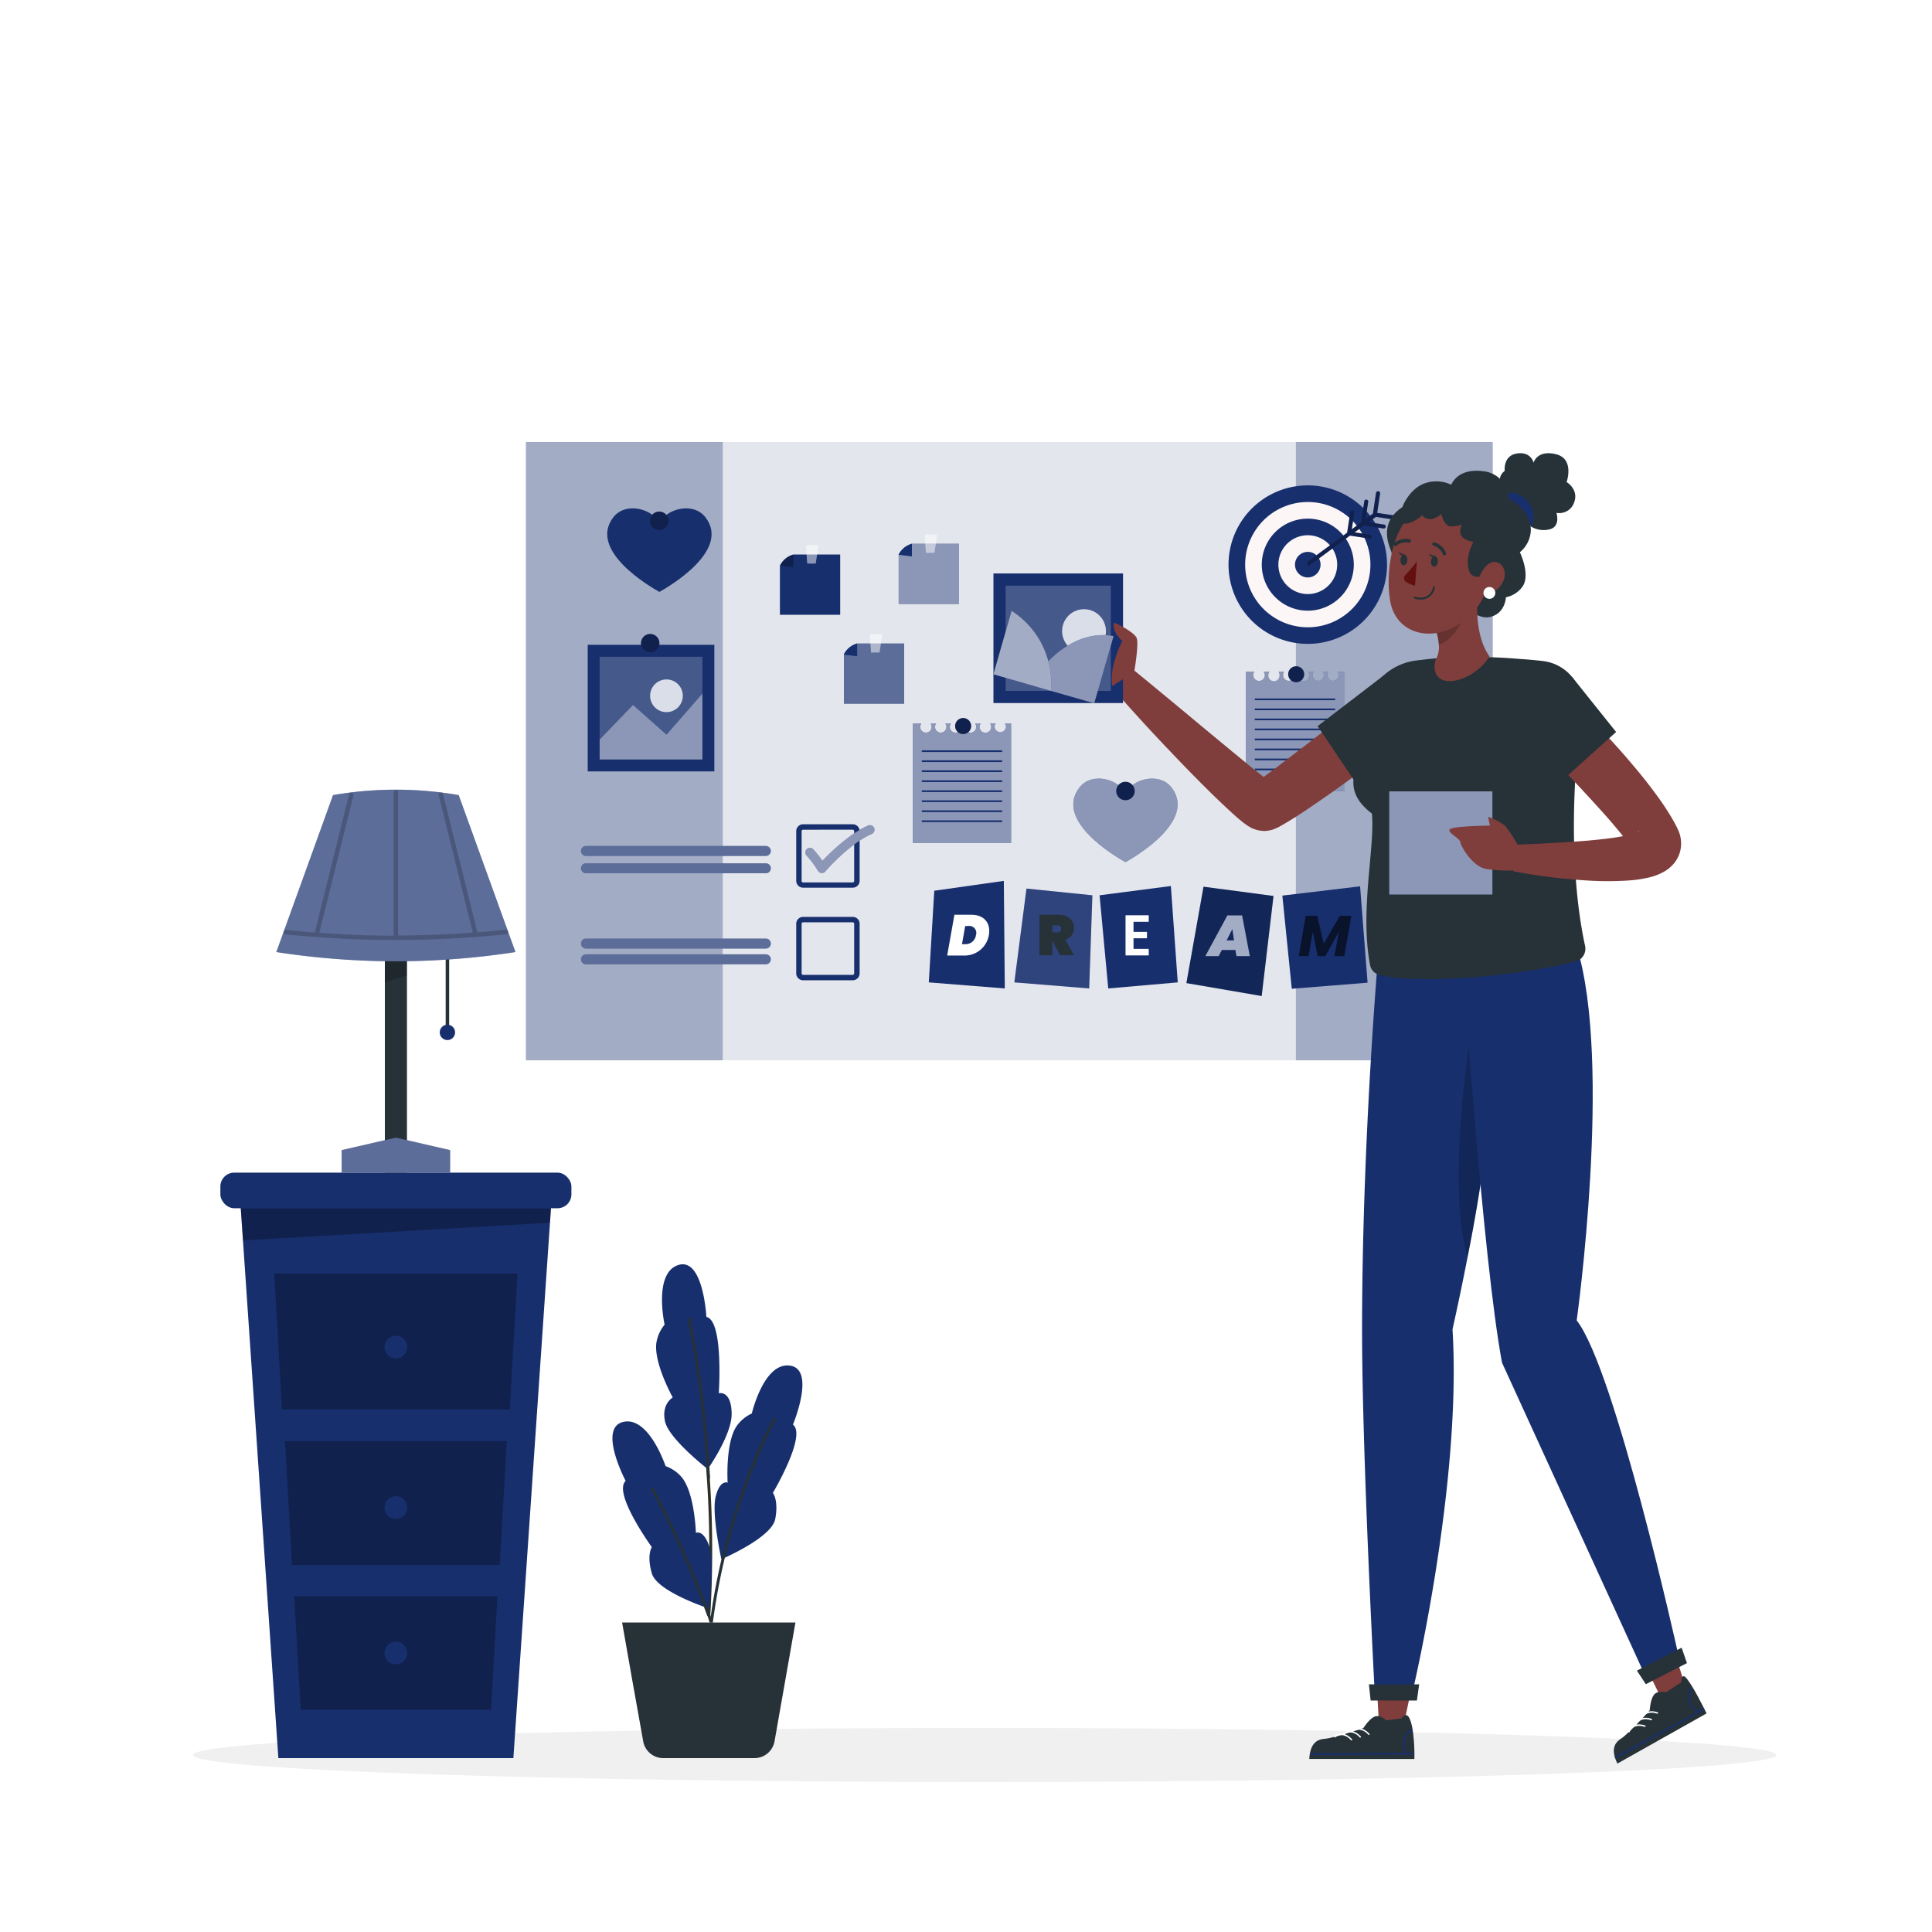 <svg class="animated" id="freepik_stories-vision-board" xmlns="http://www.w3.org/2000/svg" viewBox="0 0 500 500" version="1.1" xmlns:xlink="http://www.w3.org/1999/xlink" xmlns:svgjs="http://svgjs.com/svgjs"><style>svg#freepik_stories-vision-board:not(.animated) .animable {opacity: 0;}svg#freepik_stories-vision-board.animated #freepik--Plant--inject-13 {animation: 1s 1 forwards cubic-bezier(.36,-0.01,.5,1.38) slideUp;animation-delay: 0s;}svg#freepik_stories-vision-board.animated #freepik--Board--inject-13 {animation: 1s 1 forwards cubic-bezier(.36,-0.01,.5,1.38) slideRight;animation-delay: 0s;}svg#freepik_stories-vision-board.animated #freepik--board-elements--inject-13 {animation: 1s 1 forwards cubic-bezier(.36,-0.01,.5,1.38) fadeIn;animation-delay: 0s;}svg#freepik_stories-vision-board.animated #freepik--Furniture--inject-13 {animation: 1s 1 forwards cubic-bezier(.36,-0.01,.5,1.38) slideLeft;animation-delay: 0s;}svg#freepik_stories-vision-board.animated #freepik--Character--inject-13 {animation: 1s 1 forwards cubic-bezier(.36,-0.01,.5,1.38) slideRight;animation-delay: 0s;}            @keyframes slideUp {                0% {                    opacity: 0;                    transform: translateY(30px);                }                100% {                    opacity: 1;                    transform: inherit;                }            }                    @keyframes slideRight {                0% {                    opacity: 0;                    transform: translateX(30px);                }                100% {                    opacity: 1;                    transform: translateX(0);                }            }                    @keyframes fadeIn {                0% {                    opacity: 0;                }                100% {                    opacity: 1;                }            }                    @keyframes slideLeft {                0% {                    opacity: 0;                    transform: translateX(-30px);                }                100% {                    opacity: 1;                    transform: translateX(0);                }            }        </style><g id="freepik--Shadow--inject-13" class="animable" style="transform-origin: 254.795px 454.19px;"><path d="M459.67,454.19c0,3.84-91.73,7-204.88,7s-204.87-3.12-204.87-7,91.73-7,204.87-7S459.67,450.34,459.67,454.19Z" style="fill: rgb(240, 240, 240); transform-origin: 254.795px 454.19px;" id="elginxggvanuu" class="animable"></path></g><g id="freepik--Plant--inject-13" class="animable" style="transform-origin: 183.082px 391.099px;"><path d="M161,419.91l.58,3.28.12.68,1.63,9.26.13.76,3,16.76a5.34,5.34,0,0,0,.21.81,5,5,0,0,0,.33.75,5.26,5.26,0,0,0,4.65,2.79h23.61a5.28,5.28,0,0,0,5.19-4.35l1.14-6.46.12-.69h0l1.68-9.54.23-1.32h0l.73-4.11.13-.78,1.38-7.84Z" style="fill: rgb(38, 50, 56); transform-origin: 183.43px 437.455px;" id="elf1a6j14eztr" class="animable"></path><path d="M184.4,419.91a62.93,62.93,0,0,0-5.39-13.4c-.23-.43-.88-.05-.65.38a61.76,61.76,0,0,1,5.26,13Z" style="fill: rgb(47, 48, 38); transform-origin: 181.356px 413.115px;" id="elbtrf08sq9t" class="animable"></path><path d="M181.83,370.06a282.82,282.82,0,0,1,1.25,47.9c0,.48.72.48.75,0a282.82,282.82,0,0,0-1.25-47.9c-.05-.48-.8-.48-.75,0Z" style="fill: rgb(47, 48, 38); transform-origin: 183.073px 394.01px;" id="elxdujxwfwlp" class="animable"></path><path d="M183.15,380.23s6.25-8.84,6.2-14.34c-.06-6.2-3.33-5.32-3.33-5.32s1.29-18.84-3.21-19.75c0,0-.79-15.51-7.28-13.43S172,342.82,172,342.82a9.8,9.8,0,0,0-2.14,4.76c-.67,5.28,4.25,14.09,4.25,14.09s-3,1.65-2,6.2,11.1,12.36,11.1,12.36Z" style="fill: rgb(24, 47, 110); transform-origin: 179.574px 353.714px;" id="el33lqo6i494b" class="animable"></path><path d="M178,341.45a293.49,293.49,0,0,1,5,41c0,.48.78.48.75,0a294.86,294.86,0,0,0-5-41.16c-.09-.48-.82-.28-.72.2Z" style="fill: rgb(38, 50, 56); transform-origin: 180.875px 361.912px;" id="elxvyyh42y1h" class="animable"></path><path d="M183.49,416.27s-13.42-4.3-14.8-9.09,0-6.79,0-6.79-10.16-14-6.77-17.13c0,0-7.26-13.72-.62-15.27s10.95,11.44,10.95,11.44a9.85,9.85,0,0,1,4.28,3c3.28,4.19,3.57,14.28,3.57,14.28s1.87-1,3.41,3.33,0,16.25,0,16.25Z" style="fill: rgb(24, 47, 110); transform-origin: 171.348px 392.076px;" id="eljxrl9h8kdhk" class="animable"></path><path d="M168.52,385.44A263.28,263.28,0,0,1,183,418.07c.17.45.89.26.73-.2a267.7,267.7,0,0,0-14.59-32.81c-.22-.43-.87-.05-.65.38Z" style="fill: rgb(38, 50, 56); transform-origin: 176.099px 401.599px;" id="el09oi1q3vdx5j" class="animable"></path><path d="M186.71,403.52s13-5.51,13.92-10.4-.61-6.76-.61-6.76,8.85-14.91,5.19-17.67c0,0,6-14.33-.77-15.27s-9.87,12.39-9.87,12.39a9.81,9.81,0,0,0-4,3.36c-2.89,4.47-2.26,14.54-2.26,14.54s-2-.87-3.1,3.63,1.48,16.18,1.48,16.18Z" style="fill: rgb(24, 47, 110); transform-origin: 196.3px 378.446px;" id="elrl9q5b8kblr" class="animable"></path><path d="M200,367.1a164.76,164.76,0,0,0-16.27,52.81h.75a163.51,163.51,0,0,1,16.17-52.43C200.87,367.05,200.22,366.67,200,367.1Z" style="fill: rgb(38, 50, 56); transform-origin: 192.212px 393.41px;" id="elbubpvwfg4l7" class="animable"></path></g><g id="freepik--Board--inject-13" class="animable animator-active" style="transform-origin: 261.205px 194.405px;"><rect x="136.15" y="114.43" width="250.11" height="159.95" style="fill: rgb(24, 47, 110); transform-origin: 261.205px 194.405px;" id="elet86mmav07h" class="animable"></rect><g id="eldh8z6h5lbvo"><rect x="136.15" y="114.43" width="250.11" height="159.95" style="fill: rgb(255, 255, 255); opacity: 0.6; transform-origin: 261.205px 194.405px;" class="animable"></rect></g><g id="el8afftxx2mvj"><rect x="187.05" y="74.66" width="148.32" height="239.48" style="fill: rgb(255, 255, 255); opacity: 0.7; transform-origin: 261.21px 194.4px; transform: rotate(90deg);" class="animable"></rect></g></g><g id="freepik--board-elements--inject-13" class="animable" style="transform-origin: 256.113px 191.694px;"><path d="M170.65,153.19c-2.44-1.36-18.4-10.67-12-19.21,3.23-4.33,10.38-2.22,12,1.42,1.62-3.64,8.77-5.75,12-1.42C189.06,142.52,173.1,151.83,170.65,153.19Z" style="fill: rgb(24, 47, 110); transform-origin: 170.652px 142.375px;" id="el1rz3e9lvewo" class="animable"></path><path d="M173,134.78a2.39,2.39,0,1,1-2.39-2.38A2.39,2.39,0,0,1,173,134.78Z" style="fill: rgb(24, 47, 110); transform-origin: 170.61px 134.79px;" id="ellepdap75nsm" class="animable"></path><g id="el0rd0pjbihhe"><path d="M173,134.78a2.39,2.39,0,1,1-2.39-2.38A2.39,2.39,0,0,1,173,134.78Z" style="opacity: 0.3; transform-origin: 170.61px 134.79px;" class="animable"></path></g><path d="M291.27,223.13c-2.45-1.36-18.41-10.67-12-19.21,3.23-4.34,10.38-2.22,12,1.42,1.61-3.64,8.76-5.76,12-1.42C309.67,212.46,293.71,221.77,291.27,223.13Z" style="fill: rgb(24, 47, 110); transform-origin: 291.268px 212.313px;" id="ela3ekrpzadkr" class="animable"></path><g id="ell663nf2008r"><path d="M291.27,223.13c-2.45-1.36-18.41-10.67-12-19.21,3.23-4.34,10.38-2.22,12,1.42,1.61-3.64,8.76-5.76,12-1.42C309.67,212.46,293.71,221.77,291.27,223.13Z" style="fill: rgb(255, 255, 255); opacity: 0.5; transform-origin: 291.268px 212.313px;" class="animable"></path></g><path d="M293.65,204.72a2.38,2.38,0,1,1-2.38-2.39A2.39,2.39,0,0,1,293.65,204.72Z" style="fill: rgb(24, 47, 110); transform-origin: 291.27px 204.71px;" id="elnxy6tywq4e" class="animable"></path><g id="el2i9lzbeetoy"><path d="M293.65,204.72a2.38,2.38,0,1,1-2.38-2.39A2.39,2.39,0,0,1,293.65,204.72Z" style="opacity: 0.3; transform-origin: 291.27px 204.71px;" class="animable"></path></g><rect x="152.1" y="166.87" width="32.77" height="32.77" style="fill: rgb(24, 47, 110); transform-origin: 168.485px 183.255px;" id="el7sh9htk8fnr" class="animable"></rect><g id="elgxtf9eppcmk"><rect x="155.19" y="169.96" width="26.59" height="26.59" style="fill: rgb(24, 47, 110); transform-origin: 168.485px 183.255px; transform: rotate(90deg);" class="animable"></rect></g><g id="elqziww795yzq"><rect x="155.19" y="169.97" width="26.59" height="26.58" style="fill: rgb(255, 255, 255); opacity: 0.2; transform-origin: 168.485px 183.26px;" class="animable"></rect></g><g id="eli1cdmc3a98s"><path d="M176.71,180.06a4.23,4.23,0,1,1-4.22-4.22A4.22,4.22,0,0,1,176.71,180.06Z" style="fill: rgb(255, 255, 255); opacity: 0.8; transform-origin: 172.48px 180.07px;" class="animable"></path></g><path d="M217.44,143.51v15.6h-15.6V146.4a5.49,5.49,0,0,1,3.47-2.89Z" style="fill: rgb(24, 47, 110); transform-origin: 209.64px 151.31px;" id="el94rxa366vom" class="animable"></path><g id="el2by6o9o2os6"><path d="M205.31,143.51v3.31l-3.47-.42A5.49,5.49,0,0,1,205.31,143.51Z" style="opacity: 0.3; transform-origin: 203.575px 145.165px;" class="animable"></path></g><g id="elhhzk3slmp8"><polygon points="211.11 145.85 211.82 141.08 208.57 141.08 208.9 145.85 211.11 145.85" style="fill: rgb(255, 255, 255); opacity: 0.5; transform-origin: 210.195px 143.465px;" class="animable"></polygon></g><path d="M248.17,140.72v15.6h-15.6V143.61a5.49,5.49,0,0,1,3.47-2.89Z" style="fill: rgb(24, 47, 110); transform-origin: 240.37px 148.52px;" id="eluszjzd7c99" class="animable"></path><g id="el1ao5yg3dbnq"><path d="M248.17,140.72v15.6h-15.6V143.61a5.49,5.49,0,0,1,3.47-2.89Z" style="fill: rgb(255, 255, 255); opacity: 0.5; transform-origin: 240.37px 148.52px;" class="animable"></path></g><path d="M236,140.72V144l-3.47-.42A5.49,5.49,0,0,1,236,140.72Z" style="fill: rgb(24, 47, 110); transform-origin: 234.265px 142.36px;" id="eljbup0og2ehk" class="animable"></path><g id="el2b21iolsy53"><polygon points="241.83 143.06 242.55 138.3 239.3 138.3 239.63 143.06 241.83 143.06" style="fill: rgb(255, 255, 255); opacity: 0.5; transform-origin: 240.925px 140.68px;" class="animable"></polygon></g><path d="M234,166.53v15.6h-15.6V169.42a5.49,5.49,0,0,1,3.47-2.89Z" style="fill: rgb(24, 47, 110); transform-origin: 226.2px 174.33px;" id="elb34dz5f1m8k" class="animable"></path><g id="elyyk8t0qgaqq"><path d="M234,166.53v15.6h-15.6V169.42a5.49,5.49,0,0,1,3.47-2.89Z" style="fill: rgb(255, 255, 255); opacity: 0.3; transform-origin: 226.2px 174.33px;" class="animable"></path></g><path d="M221.83,166.53v3.31l-3.47-.42A5.49,5.49,0,0,1,221.83,166.53Z" style="fill: rgb(24, 47, 110); transform-origin: 220.095px 168.185px;" id="ello526s01jzd" class="animable"></path><g id="elo61qbxe12a"><polygon points="227.63 168.87 228.34 164.1 225.09 164.1 225.42 168.87 227.63 168.87" style="fill: rgb(255, 255, 255); opacity: 0.5; transform-origin: 226.715px 166.485px;" class="animable"></polygon></g><path d="M170.65,166.45a2.38,2.38,0,1,1-2.38-2.38A2.38,2.38,0,0,1,170.65,166.45Z" style="fill: rgb(24, 47, 110); transform-origin: 168.27px 166.45px;" id="elzg267pvx1si" class="animable"></path><g id="elwthwrzkkojb"><path d="M170.65,166.45a2.38,2.38,0,1,1-2.38-2.38A2.38,2.38,0,0,1,170.65,166.45Z" style="opacity: 0.3; transform-origin: 168.27px 166.45px;" class="animable"></path></g><polygon points="260.04 255.81 240.37 254.24 241.79 230.52 259.79 227.97 260.04 255.81" style="fill: rgb(24, 47, 110); transform-origin: 250.205px 241.89px;" id="elumwux2rvfqr" class="animable"></polygon><polygon points="281.88 255.81 262.51 254.24 265.65 229.96 282.71 231.7 281.88 255.81" style="fill: rgb(24, 47, 110); transform-origin: 272.61px 242.885px;" id="eljfdd8isk64o" class="animable"></polygon><g id="el590ol4vo36m"><g style="opacity: 0.1; transform-origin: 272.61px 242.885px;" class="animable"><polygon points="281.88 255.81 262.51 254.24 265.65 229.96 282.71 231.7 281.88 255.81" style="fill: rgb(255, 255, 255); transform-origin: 272.61px 242.885px;" id="el3xnz7uzaaki" class="animable"></polygon></g></g><polygon points="304.8 254.24 286.81 255.81 284.57 231.7 303.02 229.3 304.8 254.24" style="fill: rgb(24, 47, 110); transform-origin: 294.685px 242.555px;" id="eliaukelsazco" class="animable"></polygon><polygon points="307.04 254.42 326.52 257.77 329.58 231.88 311.47 229.48 307.04 254.42" style="fill: rgb(24, 47, 110); transform-origin: 318.31px 243.625px;" id="elpv8n984m8i" class="animable"></polygon><g id="elwblwn48p1mi"><g style="opacity: 0.2; transform-origin: 318.31px 243.625px;" class="animable"><polygon points="307.04 254.42 326.52 257.77 329.58 231.88 311.47 229.48 307.04 254.42" id="ellrfuxms4c6" class="animable" style="transform-origin: 318.31px 243.625px;"></polygon></g></g><path d="M255.92,242a6.35,6.35,0,0,1-6.4,5.29h-4.39L247,236.74h4.38C254.74,236.74,256.46,238.94,255.92,242Zm-6.18,2.35a2.7,2.7,0,0,0,2.84-2.35,1.81,1.81,0,0,0-2-2.35h-.79l-.83,4.7Z" style="fill: rgb(255, 255, 255); transform-origin: 250.574px 242.016px;" id="elcr2lv9srzo9" class="animable"></path><path d="M273.94,236.74c2.65,0,4,1.51,4,3.45a3.09,3.09,0,0,1-2.27,3l2.29,4h-3.63l-2-3.77h0v3.77H269V236.74Zm-.3,2.76h-1.3v1.79h1.3c.63,0,1-.27,1-.9A.85.85,0,0,0,273.64,239.5Z" style="fill: rgb(38, 50, 56); transform-origin: 273.48px 241.965px;" id="eldg1ngva1qq" class="animable"></path><path d="M297.29,238.56h-3.94v2.61h3.49v1.65h-3.49v2.75h3.94v1.69h-6V236.87h6Z" style="fill: rgb(255, 255, 255); transform-origin: 294.29px 242.065px;" id="eluxpj44acvj" class="animable"></path><polygon points="353.93 254.32 334.31 255.89 331.87 231.78 351.99 229.38 353.93 254.32" style="fill: rgb(24, 47, 110); transform-origin: 342.9px 242.635px;" id="elw5q7rcqnzjn" class="animable"></polygon><path d="M337.91,237h3l1.67,7.23,4.16-7.23h3l-1.84,10.44h-2.55l1.12-6.26L343,247.44H341l-1.25-6.29-1.1,6.29h-2.54Z" style="fill: rgb(24, 47, 110); transform-origin: 342.925px 242.22px;" id="el1pgmjz7hixj" class="animable"></path><g id="elctxhq62wbf"><g style="opacity: 0.6; transform-origin: 342.925px 242.22px;" class="animable"><path d="M337.91,237h3l1.67,7.23,4.16-7.23h3l-1.84,10.44h-2.55l1.12-6.26L343,247.44H341l-1.25-6.29-1.1,6.29h-2.54Z" id="elcwqvxz1lu5o" class="animable" style="transform-origin: 342.925px 242.22px;"></path></g></g><path d="M319.72,245.85h-3.51l-.81,1.59h-3.46l5.71-10.53h3.8l2,10.53H320Zm-.79-5.41-1.48,2.93h1.91Z" style="fill: rgb(24, 47, 110); transform-origin: 317.695px 242.175px;" id="el8zhuwuu1rl6" class="animable"></path><g id="elz98wthjndt"><g style="opacity: 0.6; transform-origin: 317.695px 242.175px;" class="animable"><path d="M319.72,245.85h-3.51l-.81,1.59h-3.46l5.71-10.53h3.8l2,10.53H320Zm-.79-5.41-1.48,2.93h1.91Z" style="fill: rgb(255, 255, 255); transform-origin: 317.695px 242.175px;" id="eld9z1l6vgsqc" class="animable"></path></g></g><polygon points="181.78 179.51 181.78 196.55 155.19 196.55 155.19 191.41 163.82 182.44 172.49 190.14 181.78 179.51" style="fill: rgb(24, 47, 110); transform-origin: 168.485px 188.03px;" id="eltscr6m5h22" class="animable"></polygon><g id="elh50kwfk1ml"><polygon points="181.78 179.51 181.78 196.55 155.19 196.55 155.19 191.41 163.82 182.44 172.49 190.14 181.78 179.51" style="fill: rgb(255, 255, 255); opacity: 0.5; transform-origin: 168.485px 188.03px;" class="animable"></polygon></g><path d="M347.86,173.83v30.95H322.41V173.83h2.25a1.35,1.35,0,0,0-.32.89,1.48,1.48,0,1,0,3,0,1.4,1.4,0,0,0-.31-.89h1.5a1.45,1.45,0,0,0-.3.89,1.47,1.47,0,1,0,2.93,0,1.45,1.45,0,0,0-.3-.89h1.5a1.45,1.45,0,0,0-.3.89,1.47,1.47,0,1,0,2.94,0,1.4,1.4,0,0,0-.31-.89h1.5a1.4,1.4,0,0,0-.31.89,1.48,1.48,0,1,0,2.95,0,1.35,1.35,0,0,0-.32-.89H340a1.4,1.4,0,0,0-.31.89,1.47,1.47,0,1,0,2.94,0,1.4,1.4,0,0,0-.31-.89h1.51a1.4,1.4,0,0,0-.31.89,1.47,1.47,0,1,0,2.94,0,1.4,1.4,0,0,0-.31-.89Z" style="fill: rgb(24, 47, 110); transform-origin: 335.135px 189.305px;" id="ely11tk9lf5yo" class="animable"></path><g id="elhhimz3aw37t"><path d="M347.86,173.83v30.95H322.41V173.83h2.25a1.35,1.35,0,0,0-.32.89,1.48,1.48,0,1,0,3,0,1.4,1.4,0,0,0-.31-.89h1.5a1.45,1.45,0,0,0-.3.89,1.47,1.47,0,1,0,2.93,0,1.45,1.45,0,0,0-.3-.89h1.5a1.45,1.45,0,0,0-.3.89,1.47,1.47,0,1,0,2.94,0,1.4,1.4,0,0,0-.31-.89h1.5a1.4,1.4,0,0,0-.31.89,1.48,1.48,0,1,0,2.95,0,1.35,1.35,0,0,0-.32-.89H340a1.4,1.4,0,0,0-.31.89,1.47,1.47,0,1,0,2.94,0,1.4,1.4,0,0,0-.31-.89h1.51a1.4,1.4,0,0,0-.31.89,1.47,1.47,0,1,0,2.94,0,1.4,1.4,0,0,0-.31-.89Z" style="fill: rgb(255, 255, 255); opacity: 0.5; transform-origin: 335.135px 189.305px;" class="animable"></path></g><circle cx="335.45" cy="174.49" r="2.07" style="fill: rgb(24, 47, 110); transform-origin: 335.45px 174.49px;" id="el71vz2cgadva" class="animable"></circle><g id="el9c4fbvjx1ba"><circle cx="335.45" cy="174.49" r="2.07" style="opacity: 0.3; transform-origin: 335.45px 174.49px;" class="animable"></circle></g><rect x="324.74" y="180.77" width="20.79" height="0.44" style="fill: rgb(24, 47, 110); transform-origin: 335.135px 180.99px;" id="el8mnaqpp6str" class="animable"></rect><rect x="324.74" y="183.36" width="20.79" height="0.44" style="fill: rgb(24, 47, 110); transform-origin: 335.135px 183.58px;" id="elkmaaltjmico" class="animable"></rect><rect x="324.74" y="185.96" width="20.79" height="0.44" style="fill: rgb(24, 47, 110); transform-origin: 335.135px 186.18px;" id="elm76atdhsow" class="animable"></rect><rect x="324.74" y="188.55" width="20.79" height="0.44" style="fill: rgb(24, 47, 110); transform-origin: 335.135px 188.77px;" id="elkwwtvhi9sdq" class="animable"></rect><rect x="324.74" y="191.14" width="20.79" height="0.44" style="fill: rgb(24, 47, 110); transform-origin: 335.135px 191.36px;" id="ela7db1ntd17r" class="animable"></rect><rect x="324.74" y="193.73" width="20.79" height="0.44" style="fill: rgb(24, 47, 110); transform-origin: 335.135px 193.95px;" id="elo28xig99g9" class="animable"></rect><rect x="324.74" y="196.32" width="20.79" height="0.44" style="fill: rgb(24, 47, 110); transform-origin: 335.135px 196.54px;" id="ellwi4gzjlb5s" class="animable"></rect><rect x="324.74" y="198.91" width="20.79" height="0.44" style="fill: rgb(24, 47, 110); transform-origin: 335.135px 199.13px;" id="elntwexqxkr6o" class="animable"></rect><path d="M261.68,187.24v30.94H236.22V187.24h2.25a1.38,1.38,0,0,0-.31.89,1.47,1.47,0,0,0,2.94,0,1.43,1.43,0,0,0-.3-.89h1.5a1.38,1.38,0,0,0-.31.89,1.47,1.47,0,1,0,2.94,0,1.38,1.38,0,0,0-.31-.89h1.51a1.38,1.38,0,0,0-.31.89,1.47,1.47,0,1,0,2.94,0,1.38,1.38,0,0,0-.31-.89H250a1.43,1.43,0,0,0-.3.89,1.47,1.47,0,0,0,2.94,0,1.38,1.38,0,0,0-.31-.89h1.51a1.33,1.33,0,0,0-.32.89,1.48,1.48,0,0,0,3,0,1.33,1.33,0,0,0-.32-.89h1.52a1.33,1.33,0,0,0-.32.89,1.48,1.48,0,0,0,2.95,0,1.33,1.33,0,0,0-.32-.89Z" style="fill: rgb(24, 47, 110); transform-origin: 248.95px 202.71px;" id="elofzlmnl1i3i" class="animable"></path><g id="elttd5xjzuxes"><path d="M261.68,187.24v30.94H236.22V187.24h2.25a1.38,1.38,0,0,0-.31.89,1.47,1.47,0,0,0,2.94,0,1.43,1.43,0,0,0-.3-.89h1.5a1.38,1.38,0,0,0-.31.89,1.47,1.47,0,1,0,2.94,0,1.38,1.38,0,0,0-.31-.89h1.51a1.38,1.38,0,0,0-.31.89,1.47,1.47,0,1,0,2.94,0,1.38,1.38,0,0,0-.31-.89H250a1.43,1.43,0,0,0-.3.89,1.47,1.47,0,0,0,2.94,0,1.38,1.38,0,0,0-.31-.89h1.51a1.33,1.33,0,0,0-.32.89,1.48,1.48,0,0,0,3,0,1.33,1.33,0,0,0-.32-.89h1.52a1.33,1.33,0,0,0-.32.89,1.48,1.48,0,0,0,2.95,0,1.33,1.33,0,0,0-.32-.89Z" style="fill: rgb(255, 255, 255); opacity: 0.5; transform-origin: 248.95px 202.71px;" class="animable"></path></g><path d="M251.33,187.89a2.07,2.07,0,1,1-2.07-2.06A2.06,2.06,0,0,1,251.33,187.89Z" style="fill: rgb(24, 47, 110); transform-origin: 249.26px 187.9px;" id="eltr94m4s10wm" class="animable"></path><g id="elmeryeo5uk2"><path d="M251.33,187.89a2.07,2.07,0,1,1-2.07-2.06A2.06,2.06,0,0,1,251.33,187.89Z" style="opacity: 0.3; transform-origin: 249.26px 187.9px;" class="animable"></path></g><rect x="238.56" y="194.18" width="20.79" height="0.44" style="fill: rgb(24, 47, 110); transform-origin: 248.955px 194.4px;" id="el48kx3hjunho" class="animable"></rect><rect x="238.56" y="196.77" width="20.79" height="0.44" style="fill: rgb(24, 47, 110); transform-origin: 248.955px 196.99px;" id="elj7puwtxh349" class="animable"></rect><rect x="238.56" y="199.36" width="20.79" height="0.44" style="fill: rgb(24, 47, 110); transform-origin: 248.955px 199.58px;" id="elvdxu4f6su3s" class="animable"></rect><rect x="238.56" y="201.95" width="20.79" height="0.44" style="fill: rgb(24, 47, 110); transform-origin: 248.955px 202.17px;" id="el8m7wqnl6z2u" class="animable"></rect><rect x="238.56" y="204.54" width="20.79" height="0.44" style="fill: rgb(24, 47, 110); transform-origin: 248.955px 204.76px;" id="elswo2eu5k9bf" class="animable"></rect><rect x="238.56" y="207.13" width="20.79" height="0.44" style="fill: rgb(24, 47, 110); transform-origin: 248.955px 207.35px;" id="elarjy8uznmwk" class="animable"></rect><rect x="238.56" y="209.72" width="20.79" height="0.44" style="fill: rgb(24, 47, 110); transform-origin: 248.955px 209.94px;" id="elm3q6k4pwtya" class="animable"></rect><rect x="238.56" y="212.31" width="20.79" height="0.44" style="fill: rgb(24, 47, 110); transform-origin: 248.955px 212.53px;" id="elxs7neclja6g" class="animable"></rect><path d="M198.19,221.52H151.65a1.29,1.29,0,0,1-1.29-1.29h0a1.29,1.29,0,0,1,1.29-1.29h46.54a1.3,1.3,0,0,1,1.3,1.29h0A1.3,1.3,0,0,1,198.19,221.52Z" style="fill: rgb(24, 47, 110); transform-origin: 174.925px 220.23px;" id="elxe07i89pqbk" class="animable"></path><path d="M198.19,226H151.65a1.29,1.29,0,0,1-1.29-1.29h0a1.29,1.29,0,0,1,1.29-1.29h46.54a1.3,1.3,0,0,1,1.3,1.29h0A1.29,1.29,0,0,1,198.19,226Z" style="fill: rgb(24, 47, 110); transform-origin: 174.925px 224.71px;" id="elbc4l15lvjx" class="animable"></path><path d="M198.19,245.49H151.65a1.3,1.3,0,0,1-1.29-1.3h0a1.29,1.29,0,0,1,1.29-1.29h46.54a1.3,1.3,0,0,1,1.3,1.29h0A1.3,1.3,0,0,1,198.19,245.49Z" style="fill: rgb(24, 47, 110); transform-origin: 174.925px 244.195px;" id="elx8y2vhlmxo" class="animable"></path><path d="M198.19,249.56H151.65a1.29,1.29,0,0,1-1.29-1.29h0a1.29,1.29,0,0,1,1.29-1.29h46.54a1.3,1.3,0,0,1,1.3,1.29h0A1.3,1.3,0,0,1,198.19,249.56Z" style="fill: rgb(24, 47, 110); transform-origin: 174.925px 248.27px;" id="elw85pb1hf5" class="animable"></path><path d="M220.69,253.69H207.84a1.78,1.78,0,0,1-1.78-1.78V239.06a1.78,1.78,0,0,1,1.78-1.77h12.85a1.78,1.78,0,0,1,1.78,1.77v12.85A1.78,1.78,0,0,1,220.69,253.69Zm-12.85-15a.38.38,0,0,0-.38.37v12.85a.38.38,0,0,0,.38.38h12.85a.38.38,0,0,0,.37-.38V239.06a.38.38,0,0,0-.37-.37Z" style="fill: rgb(24, 47, 110); transform-origin: 214.265px 245.49px;" id="elsrr7y5k456" class="animable"></path><path d="M220.69,229.73H207.84a1.78,1.78,0,0,1-1.78-1.78V215.1a1.78,1.78,0,0,1,1.78-1.78h12.85a1.78,1.78,0,0,1,1.78,1.78V228A1.78,1.78,0,0,1,220.69,229.73Zm-12.85-15a.38.38,0,0,0-.38.38V228a.37.37,0,0,0,.38.37h12.85a.37.37,0,0,0,.37-.37V215.1a.38.38,0,0,0-.37-.38Z" style="fill: rgb(24, 47, 110); transform-origin: 214.265px 221.525px;" id="elbvpvpghac7s" class="animable"></path><path d="M212.7,225.93h-.12a1.15,1.15,0,0,1-.91-.59,25.56,25.56,0,0,0-3-4,1.19,1.19,0,0,1,1.73-1.62,27.23,27.23,0,0,1,2.44,3.08c2.1-2.24,7-7,11.82-9.15a1.18,1.18,0,1,1,.95,2.17c-5.81,2.52-12,9.63-12,9.71A1.21,1.21,0,0,1,212.7,225.93Z" style="fill: rgb(24, 47, 110); transform-origin: 217.369px 219.74px;" id="eled1xzp2ifhg" class="animable"></path><g id="eljzg1dpsb8as"><g style="opacity: 0.5; transform-origin: 217.369px 219.74px;" class="animable"><path d="M212.7,225.93h-.12a1.15,1.15,0,0,1-.91-.59,25.56,25.56,0,0,0-3-4,1.19,1.19,0,0,1,1.73-1.62,27.23,27.23,0,0,1,2.44,3.08c2.1-2.24,7-7,11.82-9.15a1.18,1.18,0,1,1,.95,2.17c-5.81,2.52-12,9.63-12,9.71A1.21,1.21,0,0,1,212.7,225.93Z" style="fill: rgb(255, 255, 255); transform-origin: 217.369px 219.74px;" id="elsqfvi09439" class="animable"></path></g></g><g id="elc78guwtfk2"><g style="opacity: 0.3; transform-origin: 174.925px 222.47px;" class="animable"><path d="M198.19,221.52H151.65a1.29,1.29,0,0,1-1.29-1.29h0a1.29,1.29,0,0,1,1.29-1.29h46.54a1.3,1.3,0,0,1,1.3,1.29h0A1.3,1.3,0,0,1,198.19,221.52Z" style="fill: rgb(255, 255, 255); transform-origin: 174.925px 220.23px;" id="elul530s8wd3" class="animable"></path><path d="M198.19,226H151.65a1.29,1.29,0,0,1-1.29-1.29h0a1.29,1.29,0,0,1,1.29-1.29h46.54a1.3,1.3,0,0,1,1.3,1.29h0A1.29,1.29,0,0,1,198.19,226Z" style="fill: rgb(255, 255, 255); transform-origin: 174.925px 224.71px;" id="ellrwgo257c3" class="animable"></path></g></g><g id="el2nieob78efw"><g style="opacity: 0.3; transform-origin: 174.925px 246.23px;" class="animable"><path d="M198.19,245.49H151.65a1.3,1.3,0,0,1-1.29-1.3h0a1.29,1.29,0,0,1,1.29-1.29h46.54a1.3,1.3,0,0,1,1.3,1.29h0A1.3,1.3,0,0,1,198.19,245.49Z" style="fill: rgb(255, 255, 255); transform-origin: 174.925px 244.195px;" id="elmx7nvceitm" class="animable"></path><path d="M198.19,249.56H151.65a1.29,1.29,0,0,1-1.29-1.29h0a1.29,1.29,0,0,1,1.29-1.29h46.54a1.3,1.3,0,0,1,1.3,1.29h0A1.3,1.3,0,0,1,198.19,249.56Z" style="fill: rgb(255, 255, 255); transform-origin: 174.925px 248.27px;" id="elyovgrqinhd" class="animable"></path></g></g><path d="M358.2,140.59a20.51,20.51,0,1,1-25.29-14.21A20.51,20.51,0,0,1,358.2,140.59Z" style="fill: rgb(24, 47, 110); transform-origin: 338.452px 146.127px;" id="els20rw373jj" class="animable"></path><path d="M342.83,161.74a16.21,16.21,0,1,1,11.23-20A16.22,16.22,0,0,1,342.83,161.74Z" style="fill: rgb(252, 247, 246); transform-origin: 338.455px 146.131px;" id="elmhw9l238aci" class="animable"></path><path d="M341.67,157.6a11.91,11.91,0,1,1,8.25-14.69A11.92,11.92,0,0,1,341.67,157.6Z" style="fill: rgb(24, 47, 110); transform-origin: 338.453px 146.132px;" id="ellsgwu0j4ex" class="animable"></path><path d="M340.51,153.46a7.61,7.61,0,1,1,5.27-9.39A7.62,7.62,0,0,1,340.51,153.46Z" style="fill: rgb(252, 247, 246); transform-origin: 338.454px 146.133px;" id="el3i4s7162y7b" class="animable"></path><path d="M339.35,149.32a3.31,3.31,0,1,1,2.29-4.08A3.33,3.33,0,0,1,339.35,149.32Z" style="fill: rgb(24, 47, 110); transform-origin: 338.451px 146.134px;" id="ellp20idu0de" class="animable"></path><path d="M361.41,133.49l-5-.75.75-5a.52.52,0,0,0-.44-.6.53.53,0,0,0-.6.44l-.81,5.35-1.9,1.4.65-4.31a.52.52,0,1,0-1-.16l-.82,5.35-2.4,1.77.66-4.32a.53.53,0,0,0-.44-.59.52.52,0,0,0-.6.44l-.82,5.35-10.13,7.45a1.6,1.6,0,0,0,0,1.3l10.86-8,5.17.79a.53.53,0,0,0,.15-1l-4.12-.63L353,136l5.16.78a.53.53,0,0,0,.16-1l-4.12-.62,1.9-1.4,5.16.78a.52.52,0,0,0,.6-.44A.53.53,0,0,0,361.41,133.49Z" style="fill: rgb(24, 47, 110); transform-origin: 350.119px 136.872px;" id="el0wi97xiw0hgj" class="animable"></path><g id="elac7wun3bwq7"><path d="M361.41,133.49l-5-.75.75-5a.52.52,0,0,0-.44-.6.53.53,0,0,0-.6.44l-.81,5.35-1.9,1.4.65-4.31a.52.52,0,1,0-1-.16l-.82,5.35-2.4,1.77.66-4.32a.53.53,0,0,0-.44-.59.52.52,0,0,0-.6.44l-.82,5.35-10.13,7.45a1.6,1.6,0,0,0,0,1.3l10.86-8,5.17.79a.53.53,0,0,0,.15-1l-4.12-.63L353,136l5.16.78a.53.53,0,0,0,.16-1l-4.12-.62,1.9-1.4,5.16.78a.52.52,0,0,0,.6-.44A.53.53,0,0,0,361.41,133.49Z" style="opacity: 0.3; transform-origin: 350.119px 136.872px;" class="animable"></path></g></g><g id="freepik--Furniture--inject-13" class="animable" style="transform-origin: 102.455px 329.684px;"><polygon points="143.01 306.56 132.86 455 72.04 455 61.89 306.56 143.01 306.56" style="fill: rgb(24, 47, 110); transform-origin: 102.45px 380.78px;" id="elmk74llkzzd" class="animable"></polygon><g id="elytdiinmnmxm"><polygon points="142.33 316.44 62.88 321.02 62.31 312.69 142.59 312.69 142.33 316.44" style="opacity: 0.3; transform-origin: 102.45px 316.855px;" class="animable"></polygon></g><rect x="57.03" y="303.48" width="90.85" height="9.21" rx="3.58" style="fill: rgb(24, 47, 110); transform-origin: 102.455px 308.085px;" id="el85k8zszupbq" class="animable"></rect><g id="el5o4zkp74s27"><g style="opacity: 0.3; transform-origin: 102.45px 347.175px;" class="animable"><polygon points="133.92 329.6 131.93 364.75 72.97 364.75 70.98 329.6 133.92 329.6" id="elknmq37yx6kc" class="animable" style="transform-origin: 102.45px 347.175px;"></polygon></g></g><path d="M105.39,348.63a2.94,2.94,0,1,1-2.94-2.95A2.94,2.94,0,0,1,105.39,348.63Z" style="fill: rgb(24, 47, 110); transform-origin: 102.45px 348.62px;" id="el4jzuu6tq38" class="animable"></path><g id="elsgqve8i4krr"><g style="opacity: 0.3; transform-origin: 102.45px 389px;" class="animable"><polygon points="131.15 372.98 129.33 405.02 75.57 405.02 73.75 372.98 131.15 372.98" id="elcfkmdakoz1l" class="animable" style="transform-origin: 102.45px 389px;"></polygon></g></g><path d="M105.39,390.16a2.94,2.94,0,1,1-2.94-2.94A2.94,2.94,0,0,1,105.39,390.16Z" style="fill: rgb(24, 47, 110); transform-origin: 102.45px 390.16px;" id="ell91noytzzlp" class="animable"></path><g id="elce7mrbmx04"><g style="opacity: 0.3; transform-origin: 102.45px 427.795px;" class="animable"><polygon points="128.75 413.11 127.09 442.48 77.82 442.48 76.15 413.11 128.75 413.11" id="el2o567bl0ybw" class="animable" style="transform-origin: 102.45px 427.795px;"></polygon></g></g><path d="M105.39,427.8a2.94,2.94,0,1,1-2.94-2.94A2.94,2.94,0,0,1,105.39,427.8Z" style="fill: rgb(24, 47, 110); transform-origin: 102.45px 427.8px;" id="elcwa2x3aatk8" class="animable"></path><rect x="99.6" y="244.52" width="5.72" height="58.96" style="fill: rgb(38, 50, 56); transform-origin: 102.46px 274px;" id="el76xb69mfh3k" class="animable"></rect><g id="elg9e6iaka0np"><g style="opacity: 0.2; transform-origin: 102.46px 250.805px;" class="animable"><polygon points="105.32 247.39 105.32 252.46 99.6 254.22 99.6 247.39 105.32 247.39" id="elrphprlv8c7" class="animable" style="transform-origin: 102.46px 250.805px;"></polygon></g></g><rect x="115.34" y="242.96" width="0.9" height="24.43" style="fill: rgb(38, 50, 56); transform-origin: 115.79px 255.175px;" id="el5a2j59e8hzq" class="animable"></rect><circle cx="115.79" cy="267.18" r="1.99" style="fill: rgb(24, 47, 110); transform-origin: 115.79px 267.18px;" id="elbjrqvsyqgv" class="animable"></circle><path d="M133.4,246.39a202,202,0,0,1-61.89,0l14.68-40.62a95,95,0,0,1,32.52,0Z" style="fill: rgb(24, 47, 110); transform-origin: 102.455px 226.571px;" id="elorukzwyh51c" class="animable"></path><g id="elpmz9t7xgzn"><g style="opacity: 0.3; transform-origin: 102.455px 226.571px;" class="animable"><path d="M133.4,246.39a202,202,0,0,1-61.89,0l14.68-40.62a95,95,0,0,1,32.52,0Z" style="fill: rgb(255, 255, 255); transform-origin: 102.455px 226.571px;" id="el8megywmjs84" class="animable"></path></g></g><g id="ellac1lfbnn5"><path d="M130.92,240.61c-2.48.26-4.94.47-7.38.66l-8.88-35.78a.58.58,0,0,0-.7-.42.59.59,0,0,0-.43.7l8.84,35.58c-6.56.48-13,.73-19.34.75V205a.58.58,0,1,0-1.16,0v37.15c-6.41,0-12.79-.26-19.23-.74l8.84-35.6a.58.58,0,0,0-1.12-.28l-8.89,35.8c-2.48-.19-5-.41-7.48-.68a.58.58,0,0,0-.12,1.16q3.94.4,7.84.7l.06,0,.14,0a.7.7,0,0,0,.14,0c6.75.51,13.43.78,20.15.78s13.79-.28,20.88-.81h.08c2.6-.2,5.22-.43,7.88-.69a.58.58,0,1,0-.12-1.16Z" style="opacity: 0.2; transform-origin: 102.456px 223.855px;" class="animable"></path></g><polygon points="116.49 297.65 116.49 303.48 88.42 303.48 88.42 297.65 102.46 294.42 116.49 297.65" style="fill: rgb(24, 47, 110); transform-origin: 102.455px 298.95px;" id="ely0zyor6zi7" class="animable"></polygon><g id="elry3mkk5ux4q"><g style="opacity: 0.3; transform-origin: 102.455px 298.95px;" class="animable"><polygon points="116.49 297.65 116.49 303.48 88.42 303.48 88.42 297.65 102.46 294.42 116.49 297.65" style="fill: rgb(255, 255, 255); transform-origin: 102.455px 298.95px;" id="eldgnci8hyb2o" class="animable"></polygon></g></g></g><g id="freepik--Character--inject-13" class="animable" style="transform-origin: 347.394px 286.85px;"><path d="M366.17,188.86c-6.14,4.92-12.37,9.67-18.78,14.27-3.2,2.31-6.44,4.55-9.78,6.8-1.71,1.12-3.34,2.19-5.35,3.35-.28.16-.49.29-.83.46L331,214l-.25.13-.39.18-.41.17-.21.08-.26.11A9,9,0,0,1,328,215a5.47,5.47,0,0,1-1.58,0,7.33,7.33,0,0,1-1.74-.4l-.42-.15-.2-.09-.12-.06-.2-.1-.77-.45a18.68,18.68,0,0,1-1.69-1.25c-.48-.38-.86-.72-1.28-1.08-3.14-2.8-5.94-5.52-8.75-8.33s-5.54-5.61-8.24-8.47q-8.16-8.52-15.89-17.42l4.81-5Q301,179.61,310,187.13l9,7.45c3,2.44,6,5,8.89,7.12l1,.74a7.63,7.63,0,0,0,.7.45.42.42,0,0,0-.14-.09l0,0-.24-.11-.33-.13a4.71,4.71,0,0,0-1.39-.28,8.26,8.26,0,0,0-1.23,0,5.14,5.14,0,0,0-1.11.27l-.07,0H325l-.08,0-.05,0,.07-.05.16-.09.44-.29c1.31-.88,2.89-2.06,4.38-3.18,3-2.27,6.09-4.67,9.16-7,6.11-4.76,12.3-9.52,18.51-14.17Z" style="fill: rgb(127, 62, 59); transform-origin: 326.645px 193.629px;" id="el4lqstgr5ax6" class="animable"></path><path d="M358.18,174.75,341,187.92l10.76,16,12.51-7.39S361.56,178.38,358.18,174.75Z" style="fill: rgb(38, 50, 56); transform-origin: 352.635px 189.335px;" id="eln7hu8kd3pfc" class="animable"></path><polygon points="365.74 434.71 363.23 446.72 356.91 446.72 356.22 434.71 365.74 434.71" style="fill: rgb(127, 62, 59); transform-origin: 360.98px 440.715px;" id="ely0r9r4uyoco" class="animable"></polygon><path d="M338.84,455.21c.21-3.91,1.89-5.08,4-5.21s10-2.78,10-2.78,1.56-2.49,3-3,2.89,1,2.89,1l3.95-.48s1.13-1.79,2-.22c1.35,2.42,1.42,9.14,1.36,10.71Z" style="fill: rgb(38, 50, 56); transform-origin: 352.447px 449.552px;" id="eljbk7w89antm" class="animable"></path><path d="M339.32,454.19l4.93,0,21.56-.12c.27,0,.2-.42-.07-.41h-1.46a.09.09,0,0,0,0-.06,3.92,3.92,0,0,1,1.28-5.68c.22-.13-.06-.5-.27-.36a4.28,4.28,0,0,0-1.42,6.1h-3l-21.55.11C339,453.77,339.05,454.19,339.32,454.19Z" style="fill: rgb(24, 47, 110); transform-origin: 352.54px 450.859px;" id="el3pic14v1kkr" class="animable"></path><path d="M354.09,448.91c-1.17-1.32-2.82-1.69-4-.7-.19.16-.46-.2-.27-.36,1.33-1.14,3.25-.64,4.57.85.19.22-.13.43-.32.21Z" style="fill: rgb(255, 255, 255); transform-origin: 352.102px 448.114px;" id="eleify9dp4dgo" class="animable"></path><path d="M351.88,449.61c-1.16-1.32-2.81-1.69-4-.7-.19.16-.46-.2-.28-.36,1.33-1.14,3.26-.64,4.58.85.19.22-.14.43-.33.21Z" style="fill: rgb(255, 255, 255); transform-origin: 349.889px 448.814px;" id="el1734vgef18vj" class="animable"></path><path d="M349.6,450.31c-1.16-1.31-2.82-1.69-4-.7-.18.17-.45-.2-.27-.36,1.33-1.14,3.25-.64,4.57.85.2.22-.13.43-.32.21Z" style="fill: rgb(255, 255, 255); transform-origin: 347.616px 449.514px;" id="el4rshrur4wpj" class="animable"></path><polygon points="432.58 425.01 436.37 437.11 430.23 440.18 424.58 428.52 432.58 425.01" style="fill: rgb(127, 62, 59); transform-origin: 430.475px 432.595px;" id="elt5xpaufdt6e" class="animable"></polygon><path d="M418.58,456.41c-1.72-3.52-.83-5.35,1-6.5s7.37-7.3,7.37-7.3.15-2.93,1.15-4.07,3-.55,3-.55l4-2.59s0-2.6,1.27-1.17c1.82,2.1,4.58,7.8,5.29,9.2Z" style="fill: rgb(38, 50, 56); transform-origin: 429.659px 445.105px;" id="eljn257hndfw" class="animable"></path><path d="M418.25,455l4.24-2.31L441,442.51c.24-.12,0-.48-.25-.35l-1.26.69,0,0a4.23,4.23,0,0,1-1.53-5.84c.13-.22-.28-.42-.4-.2a4.62,4.62,0,0,0,1.6,6.28c-.87.48-1.73,1-2.61,1.43L418,454.62C417.76,454.75,418,455.11,418.25,455Z" style="fill: rgb(24, 47, 110); transform-origin: 429.5px 445.868px;" id="el6w2m3ufv2nh" class="animable"></path><path d="M428.82,443.48c-1.66-.58-3.28-.1-3.81,1.33-.09.23-.5.05-.41-.18.6-1.64,2.52-2.15,4.4-1.49.28.1.09.44-.18.34Z" style="fill: rgb(255, 255, 255); transform-origin: 426.863px 443.888px;" id="ellzzpph3ia1" class="animable"></path><path d="M427.24,445.17c-1.66-.58-3.29-.11-3.81,1.33-.09.23-.5.05-.42-.18.61-1.65,2.53-2.15,4.41-1.49.27.09.09.43-.18.34Z" style="fill: rgb(255, 255, 255); transform-origin: 425.277px 445.577px;" id="elrwhx6pxjga" class="animable"></path><path d="M425.59,446.89c-1.66-.58-3.29-.1-3.81,1.33-.09.23-.5,0-.42-.18.61-1.65,2.53-2.15,4.41-1.49.27.1.09.44-.18.34Z" style="fill: rgb(255, 255, 255); transform-origin: 423.627px 447.292px;" id="el1obc87oi7nw" class="animable"></path><path d="M386.58,277.41a409.37,409.37,0,0,1-6.77,47.9c-1.13,5.86-2.43,12.09-3.9,18.73,2.46,40.12-10.39,94-10.39,94l-9.76-.22s-3.31-62.06-3.26-94.55c.08-53.23,4.85-103.93,4.85-103.93l26.56-.11S388.77,247.21,386.58,277.41Z" style="fill: rgb(24, 47, 110); transform-origin: 369.823px 338.635px;" id="elmhszzab7mbb" class="animable"></path><g id="elh8llj99kn6"><path d="M386.58,277.41a409.37,409.37,0,0,1-6.77,47.9c-6.31-21.29,2.27-66.72,2.27-66.72Z" style="opacity: 0.2; transform-origin: 382.037px 291.95px;" class="animable"></path></g><path d="M378.4,247.66s5.32,78.34,10.32,105l36.56,79.94,8.92-5S418,354.44,408.05,341.72c0,0,9.32-66.72,0-96.72Z" style="fill: rgb(24, 47, 110); transform-origin: 406.3px 338.8px;" id="elx63qo0ku01n" class="animable"></path><polygon points="425.94 435.87 423.63 432.36 435.2 426.42 436.58 430.41 425.94 435.87" style="fill: rgb(38, 50, 56); transform-origin: 430.105px 431.145px;" id="elnm5a4jne1j9" class="animable"></polygon><polygon points="354.72 440.09 354.27 435.91 367.28 435.91 366.69 440.09 354.72 440.09" style="fill: rgb(38, 50, 56); transform-origin: 360.775px 438px;" id="el3q9oxl1a58r" class="animable"></polygon><path d="M353.05,186.7c.39,10.42-7.73,16.39,2,23.85.84,8.69-3.17,25-.48,39.21a3.19,3.19,0,0,0,2.11,2.44c7.24,2.37,32.15,1.26,51-3.34a3.43,3.43,0,0,0,2.54-4.05c-2.85-13-4.35-34.11-.89-60.89a11.43,11.43,0,0,0-10-12.84c-1.78-.21-3.67-.39-5.61-.51a141.74,141.74,0,0,0-20.47-.32c-2.22.16-4.51.41-6.69.68a15.42,15.42,0,0,0-13.55,15.77" style="fill: rgb(38, 50, 56); transform-origin: 380.27px 211.716px;" id="elfg5kws69wrl" class="animable"></path><path d="M409.94,184.38a189.6,189.6,0,0,1,13.2,14.28c2.11,2.49,4.12,5.09,6.1,7.81,1,1.38,1.94,2.8,2.88,4.32.47.77.94,1.57,1.4,2.42l.34.67.17.34.08.17.18.38a8.35,8.35,0,0,1,.72,4.52,7.77,7.77,0,0,1-.79,2.62c-.1.19-.2.39-.31.57l-.32.48a7.23,7.23,0,0,1-.68.84,9.26,9.26,0,0,1-2.48,1.91,15,15,0,0,1-3.62,1.37,32.82,32.82,0,0,1-5.65.81,82.76,82.76,0,0,1-10.1,0,153.38,153.38,0,0,1-19.31-2.38l.56-6.9c6.22-.25,12.53-.56,18.62-1.06,3-.28,6.07-.58,8.85-1.11a25.91,25.91,0,0,0,3.67-.94c.46-.17.83-.39.76-.41s-.2.05-.61.46c-.07.08-.2.22-.32.38l-.15.23a2.29,2.29,0,0,0-.18.31,4.82,4.82,0,0,0-.46,1.49,4.59,4.59,0,0,0,.27,2.22l.06.12-.06-.1-.12-.18-.23-.37c-.34-.52-.71-1-1.12-1.61-.81-1.1-1.72-2.24-2.67-3.37-1.87-2.29-3.92-4.55-6-6.83s-4.17-4.53-6.3-6.78-4.28-4.53-6.34-6.75Z" style="fill: rgb(127, 62, 59); transform-origin: 413.41px 206.212px;" id="elr0vo898ub5l" class="animable"></path><path d="M406.89,175.24l11.36,14.2-14.1,12.67-10.94-11.86a10.13,10.13,0,0,1-1.92-10.4,9.86,9.86,0,0,1,2.71-3.77C399.13,171.63,406.89,175.24,406.89,175.24Z" style="fill: rgb(38, 50, 56); transform-origin: 404.433px 187.984px;" id="elxxrururqhg" class="animable"></path><path d="M360.15,143.32c.35-.59-4.36-7.3,2.78-12.08,0,0,1.52-4.32,5.39-6a9,9,0,0,1,7.27.21s1.54-4.35,8.14-3.51a7.37,7.37,0,0,1,6.77,6.93s5.57,2.34,5.68,8.22a7.7,7.7,0,0,1-2.84,5.83s2.68,5.51.84,8.65a6.88,6.88,0,0,1-4.45,3s-.13,4.3-4.28,5.14-10.59-6.3-10.59-6.3Z" style="fill: rgb(38, 50, 56); transform-origin: 377.564px 140.806px;" id="elgfl8zybl8ku" class="animable"></path><path d="M390.24,127.64s-4.05-3.18-.82-5.79c0,0-.47-3.93,3.17-4.49s4.3,2.38,4.3,2.38.9-3.39,5.79-2.19,2.76,7.21,2.76,7.21,3.2,1.88,1.95,5.26a4.05,4.05,0,0,1-4.58,2.7s1.13,3.57-1.76,4.26a6.27,6.27,0,0,1-4.86-.73Z" style="fill: rgb(38, 50, 56); transform-origin: 397.925px 127.235px;" id="eltv0dmxzka9o" class="animable"></path><path d="M390.5,129.14a9.85,9.85,0,0,1,5.69,7.11s1.72-2.29-.24-5.56c-2.36-3.93-5.71-3-5.71-3Z" style="fill: rgb(24, 47, 110); transform-origin: 393.564px 131.922px;" id="elp2jx3ou00v" class="animable"></path><path d="M371.64,170.58a2.1,2.1,0,0,0-.15.3c-1.86,8.33,9.44,6.22,14-1-3-4.06-3.64-11.14-2.93-16.25l-9.22,7.61L371.58,163a16.7,16.7,0,0,1,.79,3.89A6.47,6.47,0,0,1,371.64,170.58Z" style="fill: rgb(127, 62, 59); transform-origin: 378.388px 164.949px;" id="eladqtju4oy5r" class="animable"></path><g id="eld823spmy1im"><g style="opacity: 0.2; transform-origin: 374.865px 163.995px;" class="animable"><path d="M372.37,166.85a16.7,16.7,0,0,0-.79-3.89l1.79-1.71,4.78-.11S375.9,165.76,372.37,166.85Z" id="elbzsiexc1bg8" class="animable" style="transform-origin: 374.865px 163.995px;"></path></g></g><path d="M386.06,144.08c-1.26,9.24-1.67,11.6-6.62,16-7.46,6.64-18.24,4.66-19.71-4.77-1.33-8.49.95-22.17,10.13-25.19s17.45,4.7,16.2,13.94" style="fill: rgb(127, 62, 59); transform-origin: 372.783px 146.72px;" id="el6o24q9khxbg" class="animable"></path><path d="M367.58,155.17a3.52,3.52,0,0,1-1.57-.31.27.27,0,0,1-.08-.35.25.25,0,0,1,.34-.08,3.85,3.85,0,0,0,2.81-.06,3.1,3.1,0,0,0,1.76-2.4.24.24,0,0,1,.29-.2.25.25,0,0,1,.2.29,3.59,3.59,0,0,1-2.05,2.77A4.16,4.16,0,0,1,367.58,155.17Z" style="fill: rgb(38, 50, 56); transform-origin: 368.615px 153.468px;" id="elu56mz9k4mqa" class="animable"></path><path d="M381.94,139.15s-3,4.35-1.81,8.36,6.91,0,6.91,0S391.75,137.37,381.94,139.15Z" style="fill: rgb(38, 50, 56); transform-origin: 384.011px 144.116px;" id="el6l35xd4h057" class="animable"></path><path d="M362.24,134.66s.51,1.65,3.26.38a8.85,8.85,0,0,0,2.55-1.69,2.6,2.6,0,0,0,2.62.93A5.22,5.22,0,0,0,373,133s.68,3.24,2.5,3.22a8.31,8.31,0,0,0,2.87-.46s-1.43,2.39.64,3.67,3.45.6,3.45.6.81,3.36,3.57,4,1.82-7.44,1.82-7.44S373.52,119.74,362.24,134.66Z" style="fill: rgb(38, 50, 56); transform-origin: 375.122px 136.28px;" id="el02digsr6zvfm" class="animable"></path><path d="M372.12,145.35c-.05.76-.5,1.34-1,1.3s-.85-.68-.8-1.43.51-1.34,1-1.3.85.68.79,1.43" style="fill: rgb(38, 50, 56); transform-origin: 371.218px 145.285px;" id="elt1tmvuimlhl" class="animable"></path><path d="M364.23,145c-.06.75-.51,1.34-1,1.3s-.85-.68-.79-1.44.5-1.33,1-1.3.84.68.79,1.44" style="fill: rgb(38, 50, 56); transform-origin: 363.334px 144.93px;" id="elgwa63473ap" class="animable"></path><path d="M363.65,143.58l-1.77-.66s.82,1.49,1.77.66" style="fill: rgb(38, 50, 56); transform-origin: 362.765px 143.376px;" id="elffiqe2r2ocq" class="animable"></path><path d="M366.68,145.31s-1.46,1.91-3,3.54a1.13,1.13,0,0,0,.23,1.76,10.91,10.91,0,0,0,2.29,1Z" style="fill: rgb(99, 15, 15); transform-origin: 365.019px 148.46px;" id="el3emzvicfxy3" class="animable"></path><path d="M373.62,143.69a.42.42,0,0,1-.24-.25,3.56,3.56,0,0,0-2.35-2.2.44.44,0,1,1,.18-.87,4.41,4.41,0,0,1,3,2.74.45.45,0,0,1-.25.58.47.47,0,0,1-.33,0" style="fill: rgb(38, 50, 56); transform-origin: 372.458px 142.04px;" id="elrbjp0sv5qf" class="animable"></path><path d="M361.11,141.3a.44.44,0,0,1-.29-.17.43.43,0,0,1,.06-.62,4.43,4.43,0,0,1,4-.91.45.45,0,0,1-.27.85,3.54,3.54,0,0,0-3.13.75.46.46,0,0,1-.33.1" style="fill: rgb(38, 50, 56); transform-origin: 362.926px 140.378px;" id="el2jhh302rn4q" class="animable"></path><path d="M371.55,144l-1.78-.66s.83,1.48,1.78.66" style="fill: rgb(38, 50, 56); transform-origin: 370.66px 143.794px;" id="elytljunz0hms" class="animable"></path><path d="M388.87,150.76a6,6,0,0,1-3.9,3c-2.11.42-3-1.92-2.21-4.17.68-2,2.59-4.69,4.62-4.09s2.59,3.3,1.49,5.26" style="fill: rgb(127, 62, 59); transform-origin: 385.949px 149.612px;" id="elwaw1mo4cdq" class="animable"></path><path d="M384.56,154.69a1.53,1.53,0,1,0-.35-2.13A1.53,1.53,0,0,0,384.56,154.69Z" style="fill: rgb(255, 255, 255); transform-origin: 385.455px 153.449px;" id="elqg7nm1omqsf" class="animable"></path><g id="el1m5k9r1syyy"><rect x="257.1" y="148.41" width="33.54" height="33.54" style="fill: rgb(24, 47, 110); transform-origin: 273.87px 165.18px; transform: rotate(16deg);" class="animable"></rect></g><g id="eluqclgvpednl"><rect x="260.26" y="151.57" width="27.22" height="27.22" style="fill: rgb(24, 47, 110); transform-origin: 273.87px 165.18px; transform: rotate(106deg);" class="animable"></rect></g><g id="elmp787ormxj"><rect x="260.26" y="151.57" width="27.22" height="27.22" style="fill: rgb(255, 255, 255); opacity: 0.2; transform-origin: 273.87px 165.18px; transform: rotate(106deg);" class="animable"></rect></g><g id="elxhqq6nqaqx"><path d="M286,164.88a5.67,5.67,0,1,1-3.9-7A5.67,5.67,0,0,1,286,164.88Z" style="fill: rgb(255, 255, 255); opacity: 0.8; transform-origin: 280.545px 163.333px;" class="animable"></path></g><path d="M288.19,164.62l-5,17.39-14.77-4.23,1.43-5S277.48,162.61,288.19,164.62Z" style="fill: rgb(24, 47, 110); transform-origin: 278.305px 173.183px;" id="elmrvy8m83p3" class="animable"></path><g id="elyvu68k9mw5b"><path d="M288.19,164.62l-5,17.39-14.77-4.23,1.43-5S277.48,162.61,288.19,164.62Z" style="fill: rgb(255, 255, 255); opacity: 0.5; transform-origin: 278.305px 173.183px;" class="animable"></path></g><path d="M272.09,178.83l-15-4.32,4.71-16.43C265.05,160.16,272.61,166.28,272.09,178.83Z" style="fill: rgb(24, 47, 110); transform-origin: 264.603px 168.455px;" id="elo5pnvfn1atq" class="animable"></path><g id="el9m4tklj6fw7"><path d="M272.09,178.83l-15-4.32,4.71-16.43C265.05,160.16,272.61,166.28,272.09,178.83Z" style="fill: rgb(255, 255, 255); opacity: 0.6; transform-origin: 264.603px 168.455px;" class="animable"></path></g><path d="M293.54,173.88s1.25-7.26.63-8.76-5.25-3.87-5.75-3.93-.38,2.71,2.06,4.67a27.56,27.56,0,0,0-2.48,7,13.36,13.36,0,0,0-.14,4.69Z" style="fill: rgb(127, 62, 59); transform-origin: 291.03px 169.37px;" id="elunxb2wlw3ia" class="animable"></path><g id="elln07k98s29"><rect x="359.54" y="204.81" width="26.69" height="26.69" style="fill: rgb(24, 47, 110); transform-origin: 372.885px 218.155px; transform: rotate(-11.84deg);" class="animable"></rect></g><g id="ela37modi8gtn"><rect x="359.54" y="204.81" width="26.69" height="26.69" style="fill: rgb(255, 255, 255); opacity: 0.5; transform-origin: 372.885px 218.155px; transform: rotate(-11.84deg);" class="animable"></rect></g><path d="M385.58,213.66l-.48-2.27a15.33,15.33,0,0,1,4.5,2.4,39.76,39.76,0,0,1,3.11,4.73l-.64,6.76a38.83,38.83,0,0,1-7.54-.41c-3.42-.63-6.42-5.74-6.6-6.91s-3.71-2.58-2.64-3.39,10.29-.91,10.29-.91Z" style="fill: rgb(127, 62, 59); transform-origin: 383.899px 218.353px;" id="el8uegzqot9l7" class="animable"></path></g><defs>     <filter id="active" height="200%">         <feMorphology in="SourceAlpha" result="DILATED" operator="dilate" radius="2"></feMorphology>                <feFlood flood-color="#32DFEC" flood-opacity="1" result="PINK"></feFlood>        <feComposite in="PINK" in2="DILATED" operator="in" result="OUTLINE"></feComposite>        <feMerge>            <feMergeNode in="OUTLINE"></feMergeNode>            <feMergeNode in="SourceGraphic"></feMergeNode>        </feMerge>    </filter>    <filter id="hover" height="200%">        <feMorphology in="SourceAlpha" result="DILATED" operator="dilate" radius="2"></feMorphology>                <feFlood flood-color="#ff0000" flood-opacity="0.5" result="PINK"></feFlood>        <feComposite in="PINK" in2="DILATED" operator="in" result="OUTLINE"></feComposite>        <feMerge>            <feMergeNode in="OUTLINE"></feMergeNode>            <feMergeNode in="SourceGraphic"></feMergeNode>        </feMerge>            <feColorMatrix type="matrix" values="0   0   0   0   0                0   1   0   0   0                0   0   0   0   0                0   0   0   1   0 "></feColorMatrix>    </filter></defs></svg>